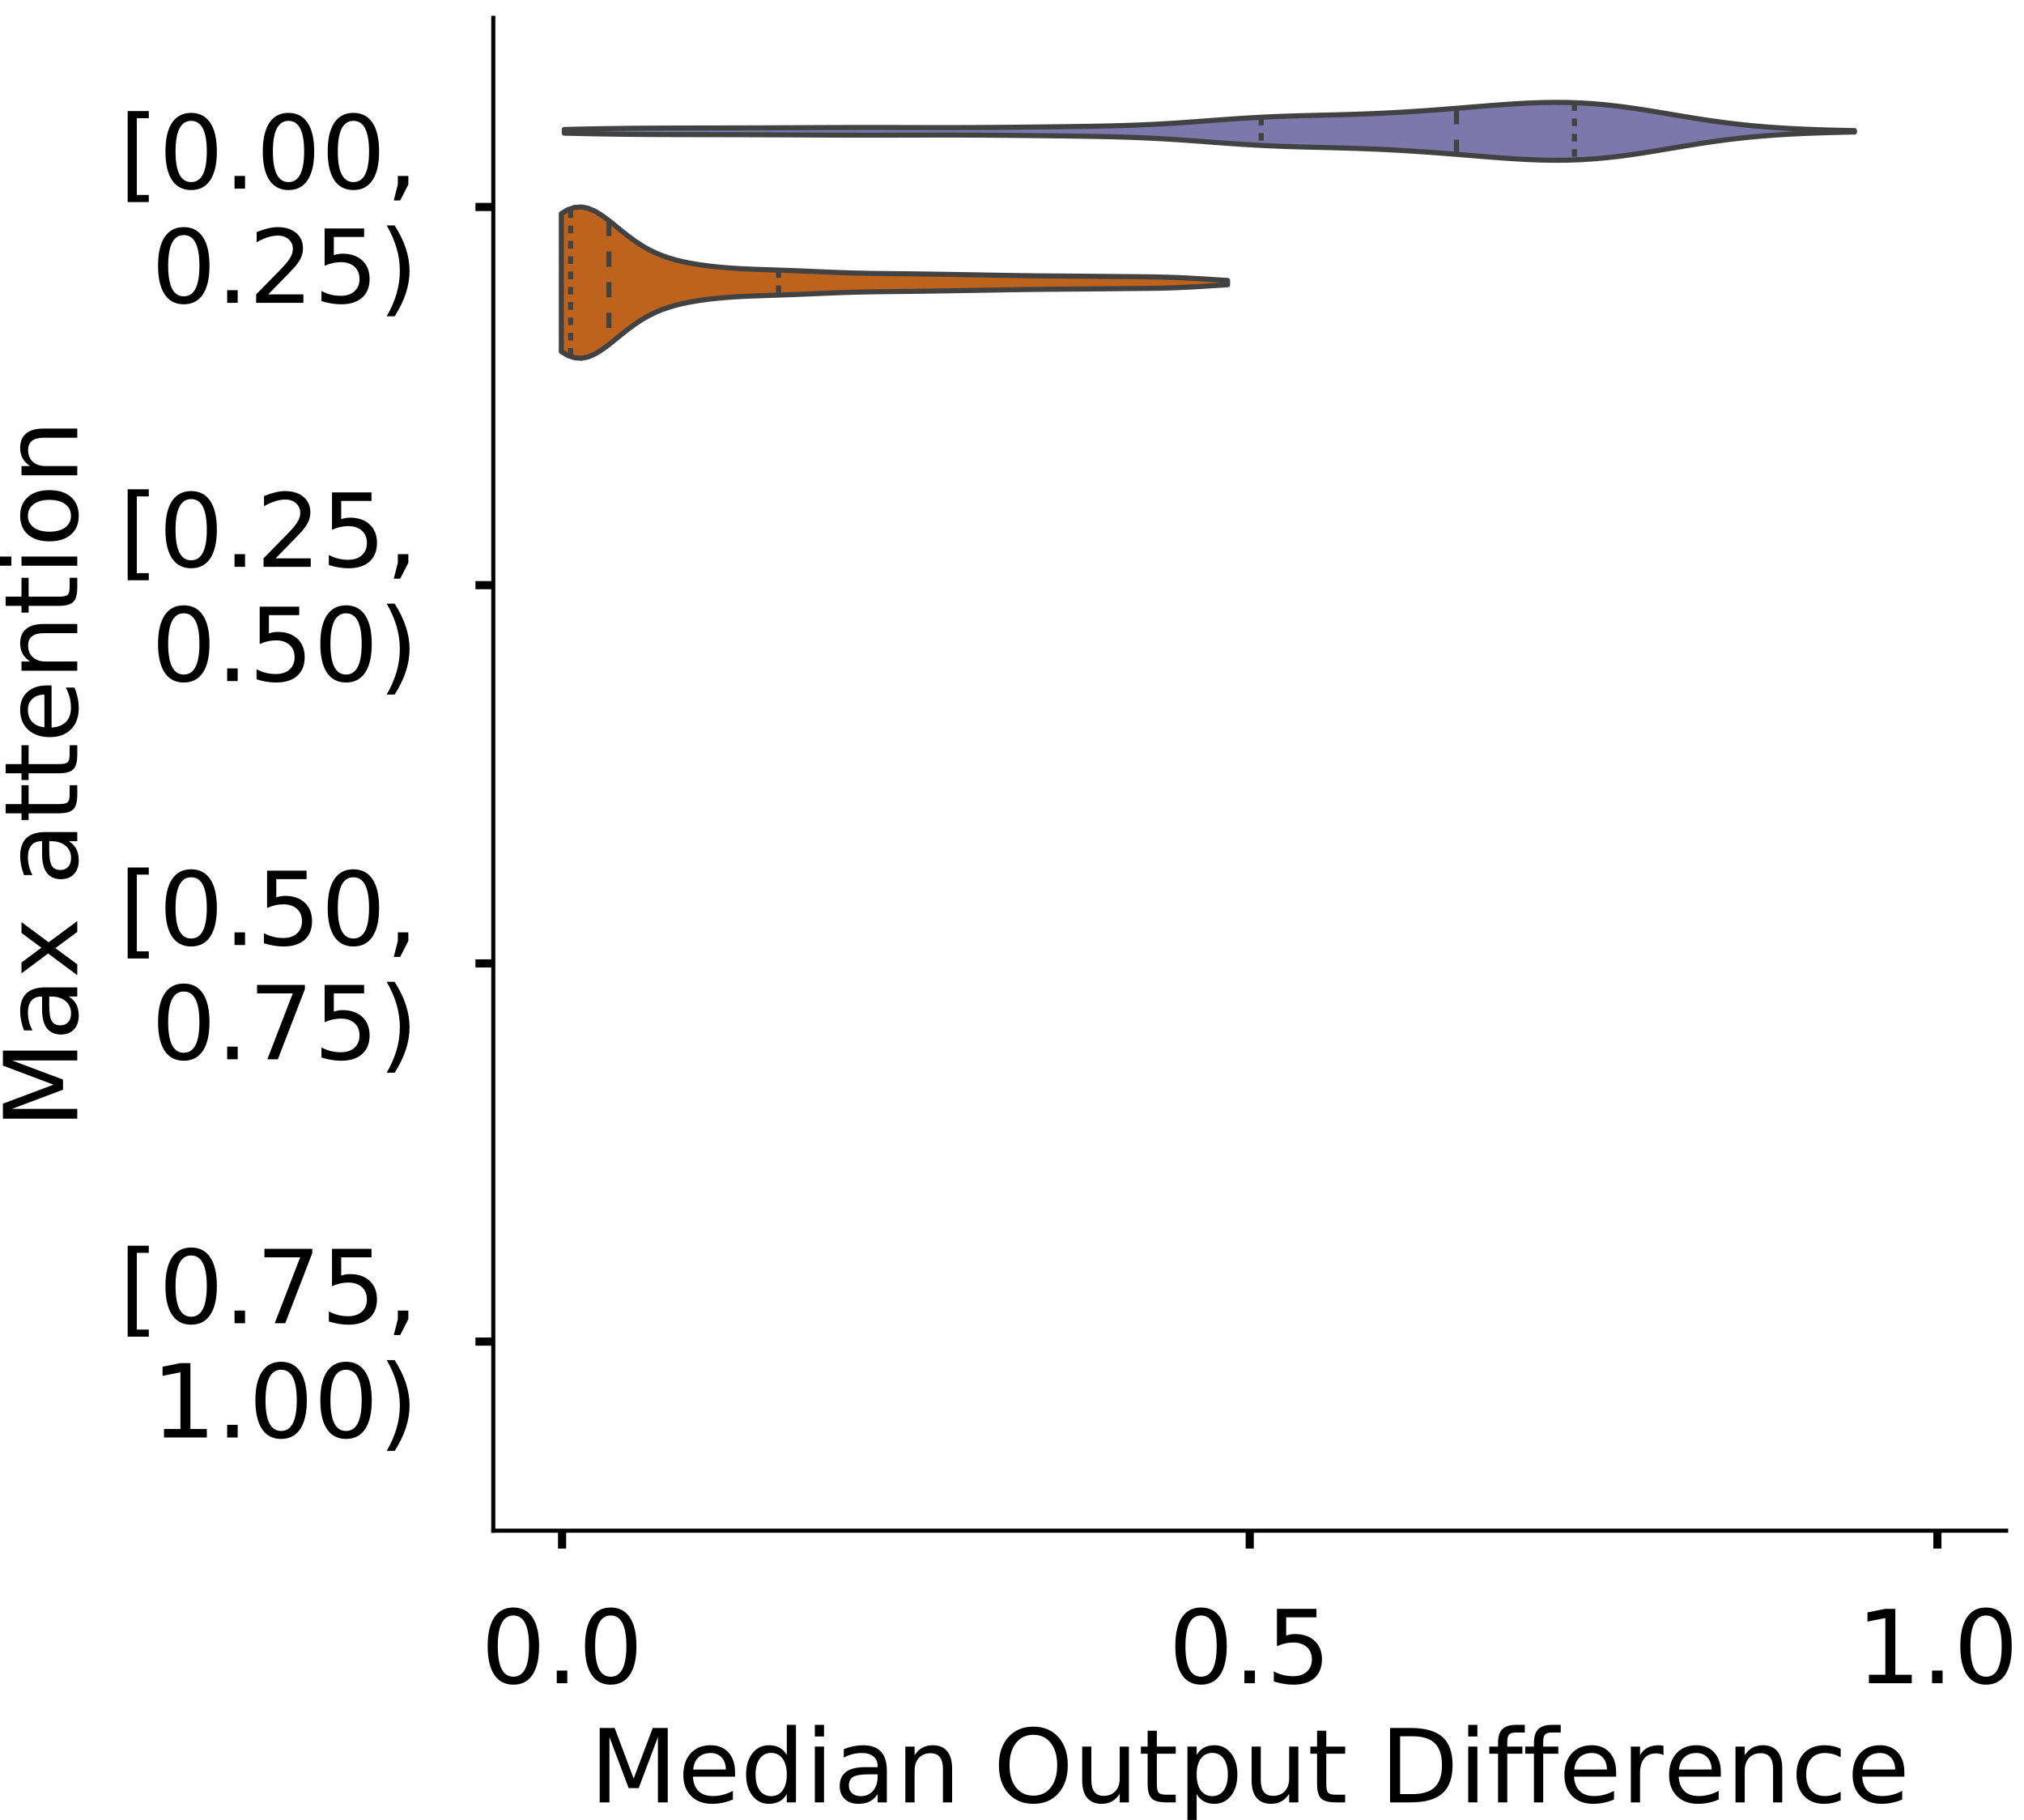<?xml version="1.0" encoding="utf-8" standalone="no"?>
<!DOCTYPE svg PUBLIC "-//W3C//DTD SVG 1.1//EN"
  "http://www.w3.org/Graphics/SVG/1.1/DTD/svg11.dtd">
<!-- Created with matplotlib (https://matplotlib.org/) -->
<svg height="356.753pt" version="1.1" viewBox="0 0 396.753 356.753" width="396.753pt" xmlns="http://www.w3.org/2000/svg" xmlns:xlink="http://www.w3.org/1999/xlink">
 <defs>
  <style type="text/css">
*{stroke-linecap:butt;stroke-linejoin:round;}
  </style>
 </defs>
 <g id="figure_1">
  <g id="patch_1">
   <path d="M 0 356.753 
L 396.753 356.753 
L 396.753 0 
L 0 0 
z
" style="fill:#ffffff;"/>
  </g>
  <g id="axes_1">
   <g id="patch_2">
    <path d="M 96.7 300.053 
L 393.253 300.053 
L 393.253 3.5 
L 96.7 3.5 
z
" style="fill:#ffffff;"/>
   </g>
   <g id="PolyCollection_1">
    <defs>
     <path d="M 110.619 -330.648 
L 110.619 -331.375 
L 113.174 -331.432 
L 115.728 -331.484 
L 118.283 -331.53 
L 120.837 -331.568 
L 123.392 -331.598 
L 125.947 -331.62 
L 128.501 -331.636 
L 131.056 -331.647 
L 133.61 -331.655 
L 136.165 -331.66 
L 138.719 -331.665 
L 141.274 -331.669 
L 143.829 -331.674 
L 146.383 -331.68 
L 148.938 -331.687 
L 151.492 -331.696 
L 154.047 -331.707 
L 156.601 -331.718 
L 159.156 -331.731 
L 161.711 -331.742 
L 164.265 -331.752 
L 166.82 -331.759 
L 169.374 -331.763 
L 171.929 -331.762 
L 174.484 -331.759 
L 177.038 -331.752 
L 179.593 -331.746 
L 182.147 -331.74 
L 184.702 -331.738 
L 187.256 -331.74 
L 189.811 -331.747 
L 192.366 -331.759 
L 194.92 -331.776 
L 197.475 -331.798 
L 200.029 -331.822 
L 202.584 -331.849 
L 205.139 -331.879 
L 207.693 -331.91 
L 210.248 -331.943 
L 212.802 -331.981 
L 215.357 -332.026 
L 217.911 -332.081 
L 220.466 -332.152 
L 223.021 -332.241 
L 225.575 -332.352 
L 228.13 -332.486 
L 230.684 -332.643 
L 233.239 -332.818 
L 235.794 -333.006 
L 238.348 -333.197 
L 240.903 -333.384 
L 243.457 -333.557 
L 246.012 -333.71 
L 248.566 -333.84 
L 251.121 -333.946 
L 253.676 -334.031 
L 256.23 -334.102 
L 258.785 -334.165 
L 261.339 -334.228 
L 263.894 -334.297 
L 266.449 -334.378 
L 269.003 -334.476 
L 271.558 -334.591 
L 274.112 -334.726 
L 276.667 -334.879 
L 279.221 -335.049 
L 281.776 -335.234 
L 284.331 -335.432 
L 286.885 -335.637 
L 289.44 -335.845 
L 291.994 -336.05 
L 294.549 -336.242 
L 297.103 -336.413 
L 299.658 -336.551 
L 302.213 -336.645 
L 304.767 -336.685 
L 307.322 -336.663 
L 309.876 -336.572 
L 312.431 -336.412 
L 314.986 -336.183 
L 317.54 -335.89 
L 320.095 -335.544 
L 322.649 -335.156 
L 325.204 -334.74 
L 327.758 -334.311 
L 330.313 -333.882 
L 332.868 -333.469 
L 335.422 -333.083 
L 337.977 -332.731 
L 340.531 -332.419 
L 343.086 -332.149 
L 345.641 -331.921 
L 348.195 -331.731 
L 350.75 -331.575 
L 353.304 -331.449 
L 355.859 -331.347 
L 358.413 -331.267 
L 360.968 -331.203 
L 363.523 -331.153 
L 363.523 -330.871 
L 363.523 -330.871 
L 360.968 -330.821 
L 358.413 -330.757 
L 355.859 -330.676 
L 353.304 -330.575 
L 350.75 -330.449 
L 348.195 -330.293 
L 345.641 -330.103 
L 343.086 -329.875 
L 340.531 -329.605 
L 337.977 -329.293 
L 335.422 -328.941 
L 332.868 -328.554 
L 330.313 -328.141 
L 327.758 -327.713 
L 325.204 -327.284 
L 322.649 -326.867 
L 320.095 -326.479 
L 317.54 -326.133 
L 314.986 -325.841 
L 312.431 -325.612 
L 309.876 -325.451 
L 307.322 -325.361 
L 304.767 -325.339 
L 302.213 -325.379 
L 299.658 -325.473 
L 297.103 -325.611 
L 294.549 -325.782 
L 291.994 -325.974 
L 289.44 -326.178 
L 286.885 -326.387 
L 284.331 -326.592 
L 281.776 -326.79 
L 279.221 -326.975 
L 276.667 -327.145 
L 274.112 -327.298 
L 271.558 -327.433 
L 269.003 -327.548 
L 266.449 -327.645 
L 263.894 -327.727 
L 261.339 -327.796 
L 258.785 -327.859 
L 256.23 -327.922 
L 253.676 -327.993 
L 251.121 -328.078 
L 248.566 -328.184 
L 246.012 -328.314 
L 243.457 -328.467 
L 240.903 -328.64 
L 238.348 -328.826 
L 235.794 -329.018 
L 233.239 -329.206 
L 230.684 -329.381 
L 228.13 -329.538 
L 225.575 -329.672 
L 223.021 -329.783 
L 220.466 -329.872 
L 217.911 -329.942 
L 215.357 -329.998 
L 212.802 -330.043 
L 210.248 -330.081 
L 207.693 -330.114 
L 205.139 -330.145 
L 202.584 -330.174 
L 200.029 -330.201 
L 197.475 -330.226 
L 194.92 -330.247 
L 192.366 -330.265 
L 189.811 -330.277 
L 187.256 -330.284 
L 184.702 -330.286 
L 182.147 -330.283 
L 179.593 -330.278 
L 177.038 -330.271 
L 174.484 -330.265 
L 171.929 -330.261 
L 169.374 -330.261 
L 166.82 -330.264 
L 164.265 -330.271 
L 161.711 -330.281 
L 159.156 -330.293 
L 156.601 -330.305 
L 154.047 -330.317 
L 151.492 -330.327 
L 148.938 -330.336 
L 146.383 -330.344 
L 143.829 -330.35 
L 141.274 -330.354 
L 138.719 -330.359 
L 136.165 -330.363 
L 133.61 -330.369 
L 131.056 -330.376 
L 128.501 -330.387 
L 125.947 -330.403 
L 123.392 -330.426 
L 120.837 -330.456 
L 118.283 -330.494 
L 115.728 -330.54 
L 113.174 -330.592 
L 110.619 -330.648 
z
" id="m1ab1b78264" style="stroke:#424242;"/>
    </defs>
    <g clip-path="url(#p92cdf260f7)">
     <use style="fill:#7c78ab;stroke:#424242;" x="0" xlink:href="#m1ab1b78264" y="356.753"/>
    </g>
   </g>
   <g id="PolyCollection_2">
    <defs>
     <path d="M 110.035 -287.833 
L 110.035 -314.88 
L 111.354 -315.664 
L 112.673 -316.104 
L 113.992 -316.184 
L 115.312 -315.919 
L 116.631 -315.353 
L 117.95 -314.548 
L 119.269 -313.58 
L 120.588 -312.524 
L 121.907 -311.448 
L 123.227 -310.409 
L 124.546 -309.445 
L 125.865 -308.582 
L 127.184 -307.828 
L 128.503 -307.183 
L 129.822 -306.638 
L 131.141 -306.18 
L 132.461 -305.796 
L 133.78 -305.474 
L 135.099 -305.201 
L 136.418 -304.969 
L 137.737 -304.77 
L 139.056 -304.599 
L 140.376 -304.454 
L 141.695 -304.33 
L 143.014 -304.226 
L 144.333 -304.138 
L 145.652 -304.065 
L 146.971 -304.004 
L 148.291 -303.952 
L 149.61 -303.906 
L 150.929 -303.862 
L 152.248 -303.819 
L 153.567 -303.774 
L 154.886 -303.727 
L 156.205 -303.676 
L 157.525 -303.622 
L 158.844 -303.566 
L 160.163 -303.509 
L 161.482 -303.452 
L 162.801 -303.397 
L 164.12 -303.345 
L 165.44 -303.298 
L 166.759 -303.257 
L 168.078 -303.222 
L 169.397 -303.192 
L 170.716 -303.168 
L 172.035 -303.148 
L 173.355 -303.131 
L 174.674 -303.116 
L 175.993 -303.102 
L 177.312 -303.087 
L 178.631 -303.072 
L 179.95 -303.055 
L 181.269 -303.036 
L 182.589 -303.017 
L 183.908 -302.997 
L 185.227 -302.976 
L 186.546 -302.955 
L 187.865 -302.934 
L 189.184 -302.912 
L 190.504 -302.89 
L 191.823 -302.868 
L 193.142 -302.845 
L 194.461 -302.821 
L 195.78 -302.797 
L 197.099 -302.773 
L 198.418 -302.751 
L 199.738 -302.73 
L 201.057 -302.711 
L 202.376 -302.694 
L 203.695 -302.68 
L 205.014 -302.668 
L 206.333 -302.657 
L 207.653 -302.648 
L 208.972 -302.638 
L 210.291 -302.628 
L 211.61 -302.616 
L 212.929 -302.604 
L 214.248 -302.591 
L 215.568 -302.578 
L 216.887 -302.565 
L 218.206 -302.552 
L 219.525 -302.54 
L 220.844 -302.529 
L 222.163 -302.518 
L 223.482 -302.506 
L 224.802 -302.491 
L 226.121 -302.472 
L 227.44 -302.447 
L 228.759 -302.413 
L 230.078 -302.371 
L 231.397 -302.319 
L 232.717 -302.257 
L 234.036 -302.187 
L 235.355 -302.111 
L 236.674 -302.029 
L 237.993 -301.946 
L 239.312 -301.863 
L 240.632 -301.783 
L 240.632 -300.93 
L 240.632 -300.93 
L 239.312 -300.85 
L 237.993 -300.767 
L 236.674 -300.684 
L 235.355 -300.602 
L 234.036 -300.526 
L 232.717 -300.456 
L 231.397 -300.394 
L 230.078 -300.342 
L 228.759 -300.3 
L 227.44 -300.266 
L 226.121 -300.241 
L 224.802 -300.222 
L 223.482 -300.207 
L 222.163 -300.195 
L 220.844 -300.184 
L 219.525 -300.173 
L 218.206 -300.161 
L 216.887 -300.148 
L 215.568 -300.135 
L 214.248 -300.122 
L 212.929 -300.109 
L 211.61 -300.097 
L 210.291 -300.085 
L 208.972 -300.075 
L 207.653 -300.065 
L 206.333 -300.056 
L 205.014 -300.045 
L 203.695 -300.033 
L 202.376 -300.019 
L 201.057 -300.002 
L 199.738 -299.983 
L 198.418 -299.962 
L 197.099 -299.94 
L 195.78 -299.916 
L 194.461 -299.892 
L 193.142 -299.868 
L 191.823 -299.845 
L 190.504 -299.823 
L 189.184 -299.801 
L 187.865 -299.779 
L 186.546 -299.758 
L 185.227 -299.737 
L 183.908 -299.716 
L 182.589 -299.696 
L 181.269 -299.677 
L 179.95 -299.658 
L 178.631 -299.641 
L 177.312 -299.626 
L 175.993 -299.611 
L 174.674 -299.597 
L 173.355 -299.582 
L 172.035 -299.565 
L 170.716 -299.545 
L 169.397 -299.521 
L 168.078 -299.491 
L 166.759 -299.456 
L 165.44 -299.415 
L 164.12 -299.368 
L 162.801 -299.316 
L 161.482 -299.261 
L 160.163 -299.204 
L 158.844 -299.147 
L 157.525 -299.091 
L 156.205 -299.037 
L 154.886 -298.986 
L 153.567 -298.939 
L 152.248 -298.894 
L 150.929 -298.851 
L 149.61 -298.807 
L 148.291 -298.761 
L 146.971 -298.709 
L 145.652 -298.648 
L 144.333 -298.575 
L 143.014 -298.487 
L 141.695 -298.383 
L 140.376 -298.259 
L 139.056 -298.114 
L 137.737 -297.943 
L 136.418 -297.744 
L 135.099 -297.512 
L 133.78 -297.239 
L 132.461 -296.917 
L 131.141 -296.533 
L 129.822 -296.075 
L 128.503 -295.53 
L 127.184 -294.885 
L 125.865 -294.131 
L 124.546 -293.268 
L 123.227 -292.304 
L 121.907 -291.265 
L 120.588 -290.189 
L 119.269 -289.133 
L 117.95 -288.165 
L 116.631 -287.36 
L 115.312 -286.794 
L 113.992 -286.529 
L 112.673 -286.609 
L 111.354 -287.049 
L 110.035 -287.833 
z
" id="mf6ed63039c" style="stroke:#424242;"/>
    </defs>
    <g clip-path="url(#p92cdf260f7)">
     <use style="fill:#be631d;stroke:#424242;" x="0" xlink:href="#mf6ed63039c" y="356.753"/>
    </g>
   </g>
   <g id="patch_3">
    <path clip-path="url(#p92cdf260f7)" d="M 110.18 40.569 
L 110.18 40.569 
L 110.18 40.569 
L 110.18 40.569 
z
" style="fill:#7c78ab;stroke:#424242;stroke-linejoin:miter;stroke-width:0.5;"/>
   </g>
   <g id="patch_4">
    <path clip-path="url(#p92cdf260f7)" d="M 110.18 40.569 
L 110.18 40.569 
L 110.18 40.569 
L 110.18 40.569 
z
" style="fill:#be631d;stroke:#424242;stroke-linejoin:miter;stroke-width:0.5;"/>
   </g>
   <g id="matplotlib.axis_1">
    <g id="xtick_1">
     <g id="line2d_1">
      <defs>
       <path d="M 0 0 
L 0 3.5 
" id="m413b252c1b" style="stroke:#000000;stroke-width:1.6;"/>
      </defs>
      <g>
       <use style="stroke:#000000;stroke-width:1.6;" x="110.18" xlink:href="#m413b252c1b" y="300.053"/>
      </g>
     </g>
     <g id="text_1">
      <!-- 0.0 -->
      <defs>
       <path d="M 31.781 66.406 
Q 24.172 66.406 20.328 58.906 
Q 16.5 51.422 16.5 36.375 
Q 16.5 21.391 20.328 13.891 
Q 24.172 6.391 31.781 6.391 
Q 39.453 6.391 43.281 13.891 
Q 47.125 21.391 47.125 36.375 
Q 47.125 51.422 43.281 58.906 
Q 39.453 66.406 31.781 66.406 
z
M 31.781 74.219 
Q 44.047 74.219 50.516 64.516 
Q 56.984 54.828 56.984 36.375 
Q 56.984 17.969 50.516 8.266 
Q 44.047 -1.422 31.781 -1.422 
Q 19.531 -1.422 13.062 8.266 
Q 6.594 17.969 6.594 36.375 
Q 6.594 54.828 13.062 64.516 
Q 19.531 74.219 31.781 74.219 
z
" id="DejaVuSans-48"/>
       <path d="M 10.688 12.406 
L 21 12.406 
L 21 0 
L 10.688 0 
z
" id="DejaVuSans-46"/>
      </defs>
      <g transform="translate(94.277 329.95)scale(0.2 -0.2)">
       <use xlink:href="#DejaVuSans-48"/>
       <use x="63.623" xlink:href="#DejaVuSans-46"/>
       <use x="95.41" xlink:href="#DejaVuSans-48"/>
      </g>
     </g>
    </g>
    <g id="xtick_2">
     <g id="line2d_2">
      <g>
       <use style="stroke:#000000;stroke-width:1.6;" x="244.977" xlink:href="#m413b252c1b" y="300.053"/>
      </g>
     </g>
     <g id="text_2">
      <!-- 0.5 -->
      <defs>
       <path d="M 10.797 72.906 
L 49.516 72.906 
L 49.516 64.594 
L 19.828 64.594 
L 19.828 46.734 
Q 21.969 47.469 24.109 47.828 
Q 26.266 48.188 28.422 48.188 
Q 40.625 48.188 47.75 41.5 
Q 54.891 34.812 54.891 23.391 
Q 54.891 11.625 47.562 5.094 
Q 40.234 -1.422 26.906 -1.422 
Q 22.312 -1.422 17.547 -0.641 
Q 12.797 0.141 7.719 1.703 
L 7.719 11.625 
Q 12.109 9.234 16.797 8.062 
Q 21.484 6.891 26.703 6.891 
Q 35.156 6.891 40.078 11.328 
Q 45.016 15.766 45.016 23.391 
Q 45.016 31 40.078 35.438 
Q 35.156 39.891 26.703 39.891 
Q 22.75 39.891 18.812 39.016 
Q 14.891 38.141 10.797 36.281 
z
" id="DejaVuSans-53"/>
      </defs>
      <g transform="translate(229.074 329.95)scale(0.2 -0.2)">
       <use xlink:href="#DejaVuSans-48"/>
       <use x="63.623" xlink:href="#DejaVuSans-46"/>
       <use x="95.41" xlink:href="#DejaVuSans-53"/>
      </g>
     </g>
    </g>
    <g id="xtick_3">
     <g id="line2d_3">
      <g>
       <use style="stroke:#000000;stroke-width:1.6;" x="379.774" xlink:href="#m413b252c1b" y="300.053"/>
      </g>
     </g>
     <g id="text_3">
      <!-- 1.0 -->
      <defs>
       <path d="M 12.406 8.297 
L 28.516 8.297 
L 28.516 63.922 
L 10.984 60.406 
L 10.984 69.391 
L 28.422 72.906 
L 38.281 72.906 
L 38.281 8.297 
L 54.391 8.297 
L 54.391 0 
L 12.406 0 
z
" id="DejaVuSans-49"/>
      </defs>
      <g transform="translate(363.871 329.95)scale(0.2 -0.2)">
       <use xlink:href="#DejaVuSans-49"/>
       <use x="63.623" xlink:href="#DejaVuSans-46"/>
       <use x="95.41" xlink:href="#DejaVuSans-48"/>
      </g>
     </g>
    </g>
    <g id="text_4">
     <!-- Median Output Difference -->
     <defs>
      <path d="M 9.812 72.906 
L 24.516 72.906 
L 43.109 23.297 
L 61.812 72.906 
L 76.516 72.906 
L 76.516 0 
L 66.891 0 
L 66.891 64.016 
L 48.094 14.016 
L 38.188 14.016 
L 19.391 64.016 
L 19.391 0 
L 9.812 0 
z
" id="DejaVuSans-77"/>
      <path d="M 56.203 29.594 
L 56.203 25.203 
L 14.891 25.203 
Q 15.484 15.922 20.484 11.062 
Q 25.484 6.203 34.422 6.203 
Q 39.594 6.203 44.453 7.469 
Q 49.312 8.734 54.109 11.281 
L 54.109 2.781 
Q 49.266 0.734 44.188 -0.344 
Q 39.109 -1.422 33.891 -1.422 
Q 20.797 -1.422 13.156 6.188 
Q 5.516 13.812 5.516 26.812 
Q 5.516 40.234 12.766 48.109 
Q 20.016 56 32.328 56 
Q 43.359 56 49.781 48.891 
Q 56.203 41.797 56.203 29.594 
z
M 47.219 32.234 
Q 47.125 39.594 43.094 43.984 
Q 39.062 48.391 32.422 48.391 
Q 24.906 48.391 20.391 44.141 
Q 15.875 39.891 15.188 32.172 
z
" id="DejaVuSans-101"/>
      <path d="M 45.406 46.391 
L 45.406 75.984 
L 54.391 75.984 
L 54.391 0 
L 45.406 0 
L 45.406 8.203 
Q 42.578 3.328 38.25 0.953 
Q 33.938 -1.422 27.875 -1.422 
Q 17.969 -1.422 11.734 6.484 
Q 5.516 14.406 5.516 27.297 
Q 5.516 40.188 11.734 48.094 
Q 17.969 56 27.875 56 
Q 33.938 56 38.25 53.625 
Q 42.578 51.266 45.406 46.391 
z
M 14.797 27.297 
Q 14.797 17.391 18.875 11.75 
Q 22.953 6.109 30.078 6.109 
Q 37.203 6.109 41.297 11.75 
Q 45.406 17.391 45.406 27.297 
Q 45.406 37.203 41.297 42.844 
Q 37.203 48.484 30.078 48.484 
Q 22.953 48.484 18.875 42.844 
Q 14.797 37.203 14.797 27.297 
z
" id="DejaVuSans-100"/>
      <path d="M 9.422 54.688 
L 18.406 54.688 
L 18.406 0 
L 9.422 0 
z
M 9.422 75.984 
L 18.406 75.984 
L 18.406 64.594 
L 9.422 64.594 
z
" id="DejaVuSans-105"/>
      <path d="M 34.281 27.484 
Q 23.391 27.484 19.188 25 
Q 14.984 22.516 14.984 16.5 
Q 14.984 11.719 18.141 8.906 
Q 21.297 6.109 26.703 6.109 
Q 34.188 6.109 38.703 11.406 
Q 43.219 16.703 43.219 25.484 
L 43.219 27.484 
z
M 52.203 31.203 
L 52.203 0 
L 43.219 0 
L 43.219 8.297 
Q 40.141 3.328 35.547 0.953 
Q 30.953 -1.422 24.312 -1.422 
Q 15.922 -1.422 10.953 3.297 
Q 6 8.016 6 15.922 
Q 6 25.141 12.172 29.828 
Q 18.359 34.516 30.609 34.516 
L 43.219 34.516 
L 43.219 35.406 
Q 43.219 41.609 39.141 45 
Q 35.062 48.391 27.688 48.391 
Q 23 48.391 18.547 47.266 
Q 14.109 46.141 10.016 43.891 
L 10.016 52.203 
Q 14.938 54.109 19.578 55.047 
Q 24.219 56 28.609 56 
Q 40.484 56 46.344 49.844 
Q 52.203 43.703 52.203 31.203 
z
" id="DejaVuSans-97"/>
      <path d="M 54.891 33.016 
L 54.891 0 
L 45.906 0 
L 45.906 32.719 
Q 45.906 40.484 42.875 44.328 
Q 39.844 48.188 33.797 48.188 
Q 26.516 48.188 22.312 43.547 
Q 18.109 38.922 18.109 30.906 
L 18.109 0 
L 9.078 0 
L 9.078 54.688 
L 18.109 54.688 
L 18.109 46.188 
Q 21.344 51.125 25.703 53.562 
Q 30.078 56 35.797 56 
Q 45.219 56 50.047 50.172 
Q 54.891 44.344 54.891 33.016 
z
" id="DejaVuSans-110"/>
      <path id="DejaVuSans-32"/>
      <path d="M 39.406 66.219 
Q 28.656 66.219 22.328 58.203 
Q 16.016 50.203 16.016 36.375 
Q 16.016 22.609 22.328 14.594 
Q 28.656 6.594 39.406 6.594 
Q 50.141 6.594 56.422 14.594 
Q 62.703 22.609 62.703 36.375 
Q 62.703 50.203 56.422 58.203 
Q 50.141 66.219 39.406 66.219 
z
M 39.406 74.219 
Q 54.734 74.219 63.906 63.938 
Q 73.094 53.656 73.094 36.375 
Q 73.094 19.141 63.906 8.859 
Q 54.734 -1.422 39.406 -1.422 
Q 24.031 -1.422 14.812 8.828 
Q 5.609 19.094 5.609 36.375 
Q 5.609 53.656 14.812 63.938 
Q 24.031 74.219 39.406 74.219 
z
" id="DejaVuSans-79"/>
      <path d="M 8.5 21.578 
L 8.5 54.688 
L 17.484 54.688 
L 17.484 21.922 
Q 17.484 14.156 20.5 10.266 
Q 23.531 6.391 29.594 6.391 
Q 36.859 6.391 41.078 11.031 
Q 45.312 15.672 45.312 23.688 
L 45.312 54.688 
L 54.297 54.688 
L 54.297 0 
L 45.312 0 
L 45.312 8.406 
Q 42.047 3.422 37.719 1 
Q 33.406 -1.422 27.688 -1.422 
Q 18.266 -1.422 13.375 4.438 
Q 8.5 10.297 8.5 21.578 
z
M 31.109 56 
z
" id="DejaVuSans-117"/>
      <path d="M 18.312 70.219 
L 18.312 54.688 
L 36.812 54.688 
L 36.812 47.703 
L 18.312 47.703 
L 18.312 18.016 
Q 18.312 11.328 20.141 9.422 
Q 21.969 7.516 27.594 7.516 
L 36.812 7.516 
L 36.812 0 
L 27.594 0 
Q 17.188 0 13.234 3.875 
Q 9.281 7.766 9.281 18.016 
L 9.281 47.703 
L 2.688 47.703 
L 2.688 54.688 
L 9.281 54.688 
L 9.281 70.219 
z
" id="DejaVuSans-116"/>
      <path d="M 18.109 8.203 
L 18.109 -20.797 
L 9.078 -20.797 
L 9.078 54.688 
L 18.109 54.688 
L 18.109 46.391 
Q 20.953 51.266 25.266 53.625 
Q 29.594 56 35.594 56 
Q 45.562 56 51.781 48.094 
Q 58.016 40.188 58.016 27.297 
Q 58.016 14.406 51.781 6.484 
Q 45.562 -1.422 35.594 -1.422 
Q 29.594 -1.422 25.266 0.953 
Q 20.953 3.328 18.109 8.203 
z
M 48.688 27.297 
Q 48.688 37.203 44.609 42.844 
Q 40.531 48.484 33.406 48.484 
Q 26.266 48.484 22.188 42.844 
Q 18.109 37.203 18.109 27.297 
Q 18.109 17.391 22.188 11.75 
Q 26.266 6.109 33.406 6.109 
Q 40.531 6.109 44.609 11.75 
Q 48.688 17.391 48.688 27.297 
z
" id="DejaVuSans-112"/>
      <path d="M 19.672 64.797 
L 19.672 8.109 
L 31.594 8.109 
Q 46.688 8.109 53.688 14.938 
Q 60.688 21.781 60.688 36.531 
Q 60.688 51.172 53.688 57.984 
Q 46.688 64.797 31.594 64.797 
z
M 9.812 72.906 
L 30.078 72.906 
Q 51.266 72.906 61.172 64.094 
Q 71.094 55.281 71.094 36.531 
Q 71.094 17.672 61.125 8.828 
Q 51.172 0 30.078 0 
L 9.812 0 
z
" id="DejaVuSans-68"/>
      <path d="M 37.109 75.984 
L 37.109 68.5 
L 28.516 68.5 
Q 23.688 68.5 21.797 66.547 
Q 19.922 64.594 19.922 59.516 
L 19.922 54.688 
L 34.719 54.688 
L 34.719 47.703 
L 19.922 47.703 
L 19.922 0 
L 10.891 0 
L 10.891 47.703 
L 2.297 47.703 
L 2.297 54.688 
L 10.891 54.688 
L 10.891 58.5 
Q 10.891 67.625 15.141 71.797 
Q 19.391 75.984 28.609 75.984 
z
" id="DejaVuSans-102"/>
      <path d="M 41.109 46.297 
Q 39.594 47.172 37.812 47.578 
Q 36.031 48 33.891 48 
Q 26.266 48 22.188 43.047 
Q 18.109 38.094 18.109 28.812 
L 18.109 0 
L 9.078 0 
L 9.078 54.688 
L 18.109 54.688 
L 18.109 46.188 
Q 20.953 51.172 25.484 53.578 
Q 30.031 56 36.531 56 
Q 37.453 56 38.578 55.875 
Q 39.703 55.766 41.062 55.516 
z
" id="DejaVuSans-114"/>
      <path d="M 48.781 52.594 
L 48.781 44.188 
Q 44.969 46.297 41.141 47.344 
Q 37.312 48.391 33.406 48.391 
Q 24.656 48.391 19.812 42.844 
Q 14.984 37.312 14.984 27.297 
Q 14.984 17.281 19.812 11.734 
Q 24.656 6.203 33.406 6.203 
Q 37.312 6.203 41.141 7.25 
Q 44.969 8.297 48.781 10.406 
L 48.781 2.094 
Q 45.016 0.344 40.984 -0.531 
Q 36.969 -1.422 32.422 -1.422 
Q 20.062 -1.422 12.781 6.344 
Q 5.516 14.109 5.516 27.297 
Q 5.516 40.672 12.859 48.328 
Q 20.219 56 33.016 56 
Q 37.156 56 41.109 55.141 
Q 45.062 54.297 48.781 52.594 
z
" id="DejaVuSans-99"/>
     </defs>
     <g transform="translate(115.589 353.306)scale(0.2 -0.2)">
      <use xlink:href="#DejaVuSans-77"/>
      <use x="86.279" xlink:href="#DejaVuSans-101"/>
      <use x="147.803" xlink:href="#DejaVuSans-100"/>
      <use x="211.279" xlink:href="#DejaVuSans-105"/>
      <use x="239.062" xlink:href="#DejaVuSans-97"/>
      <use x="300.342" xlink:href="#DejaVuSans-110"/>
      <use x="363.721" xlink:href="#DejaVuSans-32"/>
      <use x="395.508" xlink:href="#DejaVuSans-79"/>
      <use x="474.219" xlink:href="#DejaVuSans-117"/>
      <use x="537.598" xlink:href="#DejaVuSans-116"/>
      <use x="576.807" xlink:href="#DejaVuSans-112"/>
      <use x="640.283" xlink:href="#DejaVuSans-117"/>
      <use x="703.662" xlink:href="#DejaVuSans-116"/>
      <use x="742.871" xlink:href="#DejaVuSans-32"/>
      <use x="774.658" xlink:href="#DejaVuSans-68"/>
      <use x="851.66" xlink:href="#DejaVuSans-105"/>
      <use x="879.443" xlink:href="#DejaVuSans-102"/>
      <use x="914.648" xlink:href="#DejaVuSans-102"/>
      <use x="949.854" xlink:href="#DejaVuSans-101"/>
      <use x="1011.377" xlink:href="#DejaVuSans-114"/>
      <use x="1052.459" xlink:href="#DejaVuSans-101"/>
      <use x="1113.982" xlink:href="#DejaVuSans-110"/>
      <use x="1177.361" xlink:href="#DejaVuSans-99"/>
      <use x="1232.342" xlink:href="#DejaVuSans-101"/>
     </g>
    </g>
   </g>
   <g id="matplotlib.axis_2">
    <g id="ytick_1">
     <g id="line2d_4">
      <defs>
       <path d="M 0 0 
L -3.5 0 
" id="m324a18fd21" style="stroke:#000000;stroke-width:1.6;"/>
      </defs>
      <g>
       <use style="stroke:#000000;stroke-width:1.6;" x="96.7" xlink:href="#m324a18fd21" y="40.569"/>
      </g>
     </g>
     <g id="text_5">
      <!-- [0.00, -->
      <defs>
       <path d="M 8.594 75.984 
L 29.297 75.984 
L 29.297 69 
L 17.578 69 
L 17.578 -6.203 
L 29.297 -6.203 
L 29.297 -13.188 
L 8.594 -13.188 
z
" id="DejaVuSans-91"/>
       <path d="M 11.719 12.406 
L 22.016 12.406 
L 22.016 4 
L 14.016 -11.625 
L 7.719 -11.625 
L 11.719 4 
z
" id="DejaVuSans-44"/>
      </defs>
      <g transform="translate(23.309 36.97)scale(0.2 -0.2)">
       <use xlink:href="#DejaVuSans-91"/>
       <use x="39.014" xlink:href="#DejaVuSans-48"/>
       <use x="102.637" xlink:href="#DejaVuSans-46"/>
       <use x="134.424" xlink:href="#DejaVuSans-48"/>
       <use x="198.047" xlink:href="#DejaVuSans-48"/>
       <use x="261.67" xlink:href="#DejaVuSans-44"/>
      </g>
      <!-- 0.25) -->
      <defs>
       <path d="M 19.188 8.297 
L 53.609 8.297 
L 53.609 0 
L 7.328 0 
L 7.328 8.297 
Q 12.938 14.109 22.625 23.891 
Q 32.328 33.688 34.812 36.531 
Q 39.547 41.844 41.422 45.531 
Q 43.312 49.219 43.312 52.781 
Q 43.312 58.594 39.234 62.25 
Q 35.156 65.922 28.609 65.922 
Q 23.969 65.922 18.812 64.312 
Q 13.672 62.703 7.812 59.422 
L 7.812 69.391 
Q 13.766 71.781 18.938 73 
Q 24.125 74.219 28.422 74.219 
Q 39.75 74.219 46.484 68.547 
Q 53.219 62.891 53.219 53.422 
Q 53.219 48.922 51.531 44.891 
Q 49.859 40.875 45.406 35.406 
Q 44.188 33.984 37.641 27.219 
Q 31.109 20.453 19.188 8.297 
z
" id="DejaVuSans-50"/>
       <path d="M 8.016 75.875 
L 15.828 75.875 
Q 23.141 64.359 26.781 53.312 
Q 30.422 42.281 30.422 31.391 
Q 30.422 20.453 26.781 9.375 
Q 23.141 -1.703 15.828 -13.188 
L 8.016 -13.188 
Q 14.5 -2 17.703 9.062 
Q 20.906 20.125 20.906 31.391 
Q 20.906 42.672 17.703 53.656 
Q 14.5 64.656 8.016 75.875 
z
" id="DejaVuSans-41"/>
      </defs>
      <g transform="translate(29.666 59.365)scale(0.2 -0.2)">
       <use xlink:href="#DejaVuSans-48"/>
       <use x="63.623" xlink:href="#DejaVuSans-46"/>
       <use x="95.41" xlink:href="#DejaVuSans-50"/>
       <use x="159.033" xlink:href="#DejaVuSans-53"/>
       <use x="222.656" xlink:href="#DejaVuSans-41"/>
      </g>
     </g>
    </g>
    <g id="ytick_2">
     <g id="line2d_5">
      <g>
       <use style="stroke:#000000;stroke-width:1.6;" x="96.7" xlink:href="#m324a18fd21" y="114.707"/>
      </g>
     </g>
     <g id="text_6">
      <!-- [0.25, -->
      <g transform="translate(23.309 111.108)scale(0.2 -0.2)">
       <use xlink:href="#DejaVuSans-91"/>
       <use x="39.014" xlink:href="#DejaVuSans-48"/>
       <use x="102.637" xlink:href="#DejaVuSans-46"/>
       <use x="134.424" xlink:href="#DejaVuSans-50"/>
       <use x="198.047" xlink:href="#DejaVuSans-53"/>
       <use x="261.67" xlink:href="#DejaVuSans-44"/>
      </g>
      <!-- 0.50) -->
      <g transform="translate(29.666 133.504)scale(0.2 -0.2)">
       <use xlink:href="#DejaVuSans-48"/>
       <use x="63.623" xlink:href="#DejaVuSans-46"/>
       <use x="95.41" xlink:href="#DejaVuSans-53"/>
       <use x="159.033" xlink:href="#DejaVuSans-48"/>
       <use x="222.656" xlink:href="#DejaVuSans-41"/>
      </g>
     </g>
    </g>
    <g id="ytick_3">
     <g id="line2d_6">
      <g>
       <use style="stroke:#000000;stroke-width:1.6;" x="96.7" xlink:href="#m324a18fd21" y="188.846"/>
      </g>
     </g>
     <g id="text_7">
      <!-- [0.50, -->
      <g transform="translate(23.309 185.246)scale(0.2 -0.2)">
       <use xlink:href="#DejaVuSans-91"/>
       <use x="39.014" xlink:href="#DejaVuSans-48"/>
       <use x="102.637" xlink:href="#DejaVuSans-46"/>
       <use x="134.424" xlink:href="#DejaVuSans-53"/>
       <use x="198.047" xlink:href="#DejaVuSans-48"/>
       <use x="261.67" xlink:href="#DejaVuSans-44"/>
      </g>
      <!-- 0.75) -->
      <defs>
       <path d="M 8.203 72.906 
L 55.078 72.906 
L 55.078 68.703 
L 28.609 0 
L 18.312 0 
L 43.219 64.594 
L 8.203 64.594 
z
" id="DejaVuSans-55"/>
      </defs>
      <g transform="translate(29.666 207.642)scale(0.2 -0.2)">
       <use xlink:href="#DejaVuSans-48"/>
       <use x="63.623" xlink:href="#DejaVuSans-46"/>
       <use x="95.41" xlink:href="#DejaVuSans-55"/>
       <use x="159.033" xlink:href="#DejaVuSans-53"/>
       <use x="222.656" xlink:href="#DejaVuSans-41"/>
      </g>
     </g>
    </g>
    <g id="ytick_4">
     <g id="line2d_7">
      <g>
       <use style="stroke:#000000;stroke-width:1.6;" x="96.7" xlink:href="#m324a18fd21" y="262.984"/>
      </g>
     </g>
     <g id="text_8">
      <!-- [0.75, -->
      <g transform="translate(23.309 259.385)scale(0.2 -0.2)">
       <use xlink:href="#DejaVuSans-91"/>
       <use x="39.014" xlink:href="#DejaVuSans-48"/>
       <use x="102.637" xlink:href="#DejaVuSans-46"/>
       <use x="134.424" xlink:href="#DejaVuSans-55"/>
       <use x="198.047" xlink:href="#DejaVuSans-53"/>
       <use x="261.67" xlink:href="#DejaVuSans-44"/>
      </g>
      <!-- 1.00) -->
      <g transform="translate(29.666 281.78)scale(0.2 -0.2)">
       <use xlink:href="#DejaVuSans-49"/>
       <use x="63.623" xlink:href="#DejaVuSans-46"/>
       <use x="95.41" xlink:href="#DejaVuSans-48"/>
       <use x="159.033" xlink:href="#DejaVuSans-48"/>
       <use x="222.656" xlink:href="#DejaVuSans-41"/>
      </g>
     </g>
    </g>
    <g id="text_9">
     <!-- Max attention -->
     <defs>
      <path d="M 54.891 54.688 
L 35.109 28.078 
L 55.906 0 
L 45.312 0 
L 29.391 21.484 
L 13.484 0 
L 2.875 0 
L 24.125 28.609 
L 4.688 54.688 
L 15.281 54.688 
L 29.781 35.203 
L 44.281 54.688 
z
" id="DejaVuSans-120"/>
      <path d="M 30.609 48.391 
Q 23.391 48.391 19.188 42.75 
Q 14.984 37.109 14.984 27.297 
Q 14.984 17.484 19.156 11.844 
Q 23.344 6.203 30.609 6.203 
Q 37.797 6.203 41.984 11.859 
Q 46.188 17.531 46.188 27.297 
Q 46.188 37.016 41.984 42.703 
Q 37.797 48.391 30.609 48.391 
z
M 30.609 56 
Q 42.328 56 49.016 48.375 
Q 55.719 40.766 55.719 27.297 
Q 55.719 13.875 49.016 6.219 
Q 42.328 -1.422 30.609 -1.422 
Q 18.844 -1.422 12.172 6.219 
Q 5.516 13.875 5.516 27.297 
Q 5.516 40.766 12.172 48.375 
Q 18.844 56 30.609 56 
z
" id="DejaVuSans-111"/>
     </defs>
     <g transform="translate(15.15 221.244)rotate(-90)scale(0.2 -0.2)">
      <use xlink:href="#DejaVuSans-77"/>
      <use x="86.279" xlink:href="#DejaVuSans-97"/>
      <use x="147.559" xlink:href="#DejaVuSans-120"/>
      <use x="206.738" xlink:href="#DejaVuSans-32"/>
      <use x="238.525" xlink:href="#DejaVuSans-97"/>
      <use x="299.805" xlink:href="#DejaVuSans-116"/>
      <use x="339.014" xlink:href="#DejaVuSans-116"/>
      <use x="378.223" xlink:href="#DejaVuSans-101"/>
      <use x="439.746" xlink:href="#DejaVuSans-110"/>
      <use x="503.125" xlink:href="#DejaVuSans-116"/>
      <use x="542.334" xlink:href="#DejaVuSans-105"/>
      <use x="570.117" xlink:href="#DejaVuSans-111"/>
      <use x="631.299" xlink:href="#DejaVuSans-110"/>
     </g>
    </g>
   </g>
   <g id="line2d_8">
    <path clip-path="url(#p92cdf260f7)" d="M 247.223 23.07 
L 247.223 28.413 
" style="fill:none;stroke:#424242;stroke-dasharray:1.5,1.5;stroke-dashoffset:0;"/>
   </g>
   <g id="line2d_9">
    <path clip-path="url(#p92cdf260f7)" d="M 285.507 21.366 
L 285.507 30.117 
" style="fill:none;stroke:#424242;stroke-dasharray:3,3;stroke-dashoffset:0;"/>
   </g>
   <g id="line2d_10">
    <path clip-path="url(#p92cdf260f7)" d="M 308.622 20.237 
L 308.622 31.246 
" style="fill:none;stroke:#424242;stroke-dasharray:1.5,1.5;stroke-dashoffset:0;"/>
   </g>
   <g id="line2d_11">
    <path clip-path="url(#p92cdf260f7)" d="M 111.854 41.232 
L 111.854 69.562 
" style="fill:none;stroke:#424242;stroke-dasharray:1.5,1.5;stroke-dashoffset:0;"/>
   </g>
   <g id="line2d_12">
    <path clip-path="url(#p92cdf260f7)" d="M 119.359 43.296 
L 119.359 67.498 
" style="fill:none;stroke:#424242;stroke-dasharray:3,3;stroke-dashoffset:0;"/>
   </g>
   <g id="line2d_13">
    <path clip-path="url(#p92cdf260f7)" d="M 152.606 52.959 
L 152.606 57.834 
" style="fill:none;stroke:#424242;stroke-dasharray:1.5,1.5;stroke-dashoffset:0;"/>
   </g>
   <g id="patch_5">
    <path d="M 96.7 300.053 
L 96.7 3.5 
" style="fill:none;stroke:#000000;stroke-linecap:square;stroke-linejoin:miter;stroke-width:0.8;"/>
   </g>
   <g id="patch_6">
    <path d="M 96.7 300.053 
L 393.253 300.053 
" style="fill:none;stroke:#000000;stroke-linecap:square;stroke-linejoin:miter;stroke-width:0.8;"/>
   </g>
  </g>
 </g>
 <defs>
  <clipPath id="p92cdf260f7">
   <rect height="296.553" width="296.553" x="96.7" y="3.5"/>
  </clipPath>
 </defs>
</svg>
